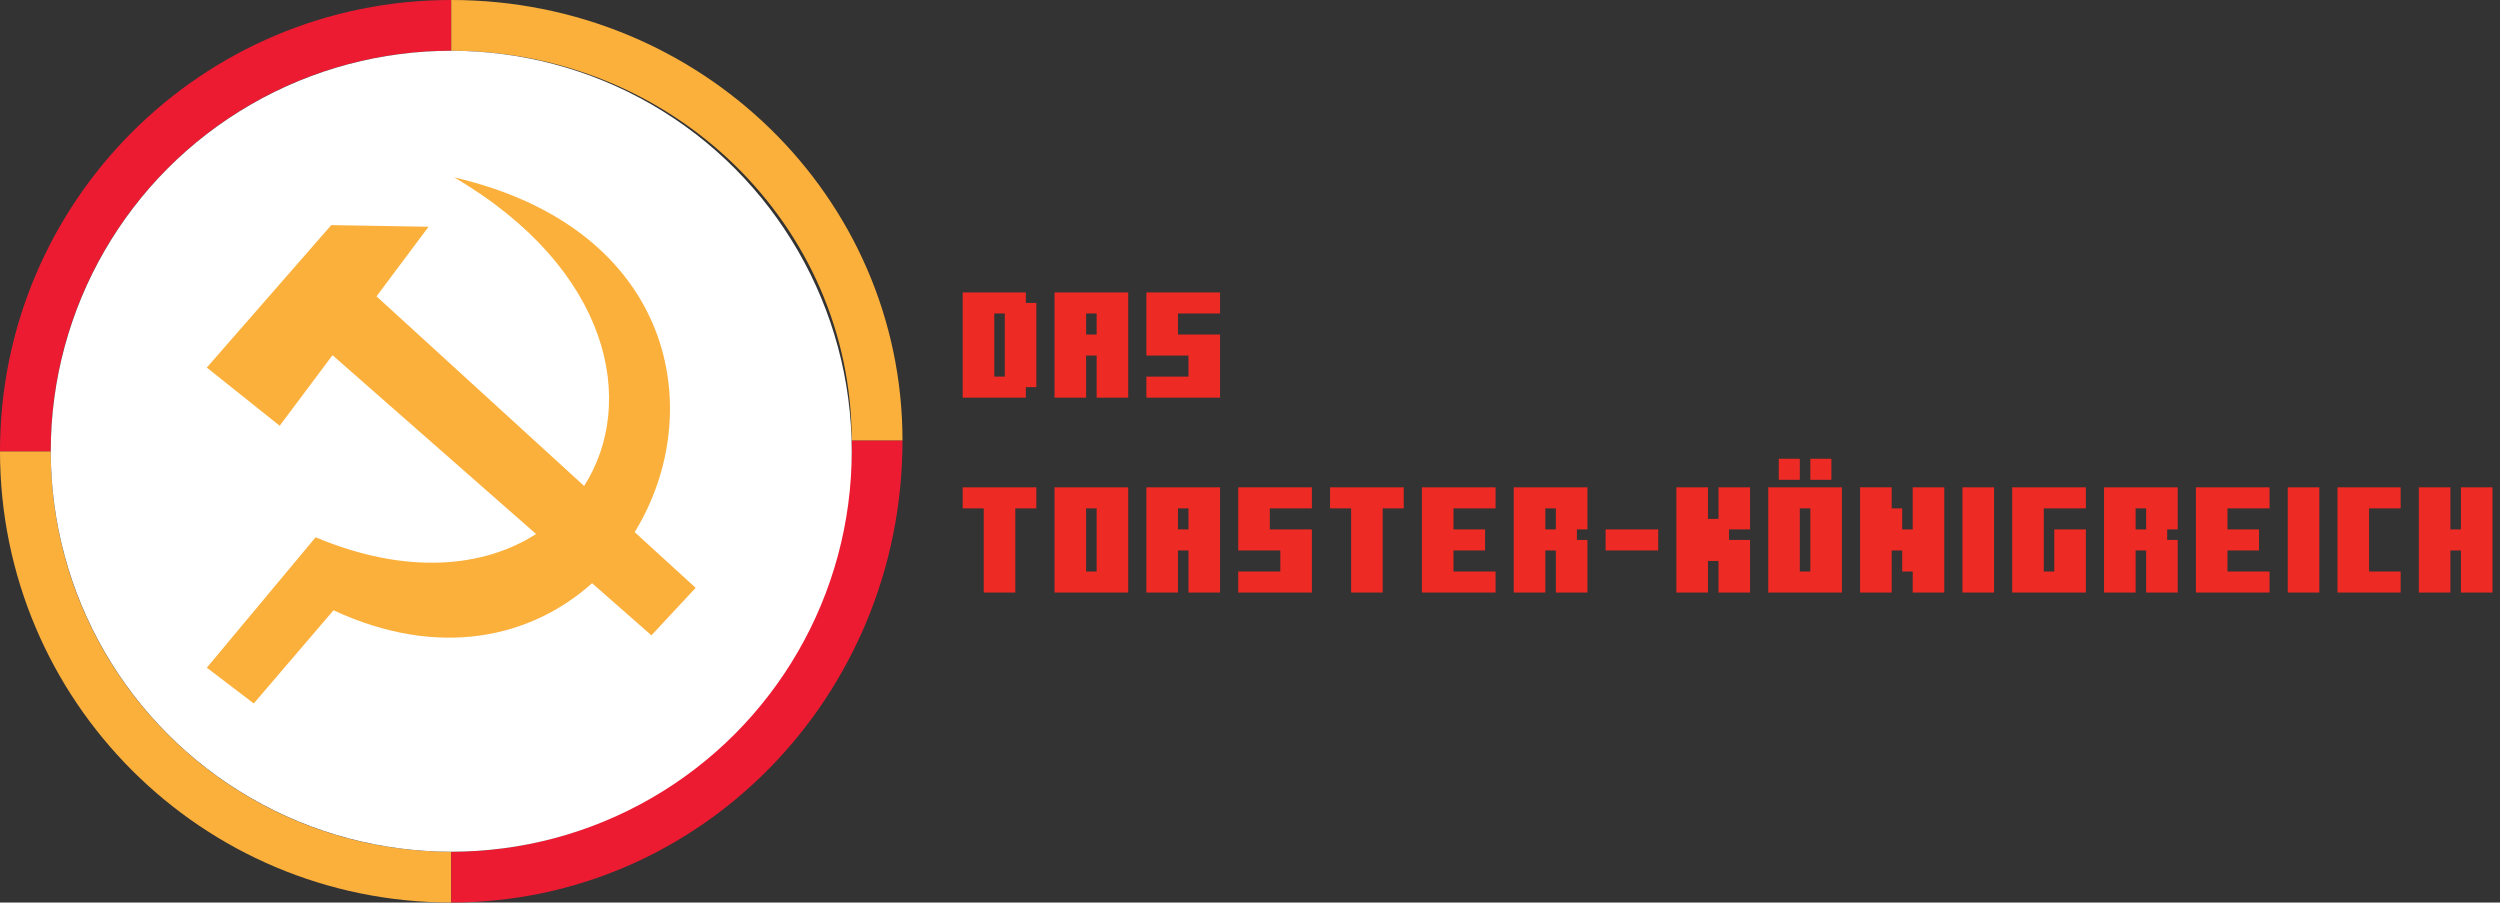 <?xml version="1.0" encoding="UTF-8"?>
<svg id="Layer_3" data-name="Layer 3" xmlns="http://www.w3.org/2000/svg" viewBox="0 0 2411.54 870.57">
  <rect x="0" y="0" width="2411.54" height="870.57" fill="#333333" stroke="none"/>
  <defs>
    <style>
      .cls-1 {
        fill: #fbb03c;
      }

      .cls-1, .cls-2, .cls-3, .cls-4 {
        stroke-width: 0px;
      }

      .cls-2 {
        fill: #ed1b32;
      }

      .cls-3 {
        fill: #ee2a24;
      }

      .cls-4 {
        fill: #fff;
      }
    </style>
  </defs>
  <g>
    <path class="cls-1" d="M435.28,821.59v48.98C194.68,870.57,0,675.88,0,435.28h48.97c0,213.53,172.79,386.31,386.31,386.31Z"/>
    <path class="cls-2" d="M870.56,424.83c0,246.38-194.69,445.74-435.28,445.74v-48.98c213.52,0,386.3-177.45,386.3-396.76h48.98Z"/>
    <path class="cls-2" d="M435.28,0v48.98c-213.52,0-386.31,172.78-386.31,386.3H0C0,194.69,194.68,0,435.28,0Z"/>
    <path class="cls-1" d="M870.56,424.83h-48.98c0-207.75-172.78-375.85-386.3-375.85V0c240.59,0,435.28,190.01,435.28,424.83Z"/>
    <circle class="cls-4" cx="435.28" cy="435.28" r="386.31"/>
    <path class="cls-1" d="M671.05,567.03l-42.67,45.83-57.26-50.28c-58.62,52.43-147.09,73.53-249.42,26.12l-76.91,89.86-45.29-34.49,104.95-125.8c87.71,36.8,162.15,29.28,212.65-3.16l-196.36-172.48-50.94,68.06-70.31-56.12,120.05-137.42,93.87,1.58-50.22,67.12,200.27,182.93c51.23-80.32,25.68-208.99-125.33-297.68,214.01,49.81,244.81,227.28,174.09,342.21l58.81,53.72Z"/>
  </g>
  <g>
    <path class="cls-3" d="M928.63,383.58v-101.5h60.9v10.15h10.15v81.2h-10.15v10.15h-60.9ZM969.23,302.38h-10.15v60.9h10.15v-60.9Z"/>
    <path class="cls-3" d="M1057.83,383.58v-40.6h-10.15v40.6h-30.45v-101.5h71.05v101.5h-30.45ZM1057.83,302.38h-10.15v20.3h10.15v-20.3Z"/>
    <path class="cls-3" d="M1105.82,383.58v-20.3h40.6v-20.3h-40.6v-60.9h71.05v20.3h-40.6v20.3h40.6v60.9h-71.05Z"/>
    <path class="cls-3" d="M948.93,571.58v-81.2h-20.3v-20.3h71.05v20.3h-20.3v81.2h-30.45Z"/>
    <path class="cls-3" d="M1017.23,571.58v-101.5h71.05v101.5h-71.05ZM1057.83,490.38h-10.15v60.9h10.15v-60.9Z"/>
    <path class="cls-3" d="M1146.42,571.58v-40.6h-10.15v40.6h-30.45v-101.5h71.05v101.5h-30.45ZM1146.42,490.38h-10.15v20.3h10.15v-20.3Z"/>
    <path class="cls-3" d="M1194.42,571.58v-20.3h40.6v-20.3h-40.6v-60.9h71.05v20.3h-40.6v20.3h40.6v60.9h-71.05Z"/>
    <path class="cls-3" d="M1303.31,571.58v-81.2h-20.3v-20.3h71.05v20.3h-20.3v81.2h-30.45Z"/>
    <path class="cls-3" d="M1371.6,571.58v-101.5h71.05v20.3h-40.6v20.3h30.45v20.3h-30.45v20.3h40.6v20.3h-71.05Z"/>
    <path class="cls-3" d="M1500.8,571.58v-40.6h-10.15v40.6h-30.45v-101.5h71.05v40.6h-10.15v10.15h10.15v50.75h-30.45ZM1500.8,490.38h-10.15v20.3h10.15v-20.3Z"/>
    <path class="cls-3" d="M1548.79,530.98v-20.3h50.75v20.3h-50.75Z"/>
    <path class="cls-3" d="M1657.69,571.58v-30.45h-10.15v30.45h-30.45v-101.5h30.45v30.45h10.15v-30.45h30.45v40.6h-20.3v10.15h20.3v50.75h-30.45Z"/>
    <path class="cls-3" d="M1705.68,571.58v-101.5h71.05v101.5h-71.05ZM1715.83,462.83v-20.3h20.3v20.3h-20.3ZM1746.28,490.38h-10.15v60.9h10.15v-60.9ZM1746.28,462.83v-20.3h20.3v20.3h-20.3Z"/>
    <path class="cls-3" d="M1845.03,571.58v-20.3h-10.15v-20.3h-10.15v40.6h-30.45v-101.5h30.45v20.3h10.15v20.3h10.15v-40.6h30.45v101.5h-30.45Z"/>
    <path class="cls-3" d="M1893.02,571.58v-101.5h30.45v101.5h-30.45Z"/>
    <path class="cls-3" d="M1941.01,571.58v-101.5h71.05v20.3h-40.6v60.9h10.15v-40.6h30.45v60.9h-71.05Z"/>
    <path class="cls-3" d="M2070.21,571.58v-40.6h-10.15v40.6h-30.45v-101.5h71.05v40.6h-10.15v10.15h10.15v50.75h-30.45ZM2070.21,490.38h-10.15v20.3h10.15v-20.3Z"/>
    <path class="cls-3" d="M2118.2,571.58v-101.5h71.05v20.3h-40.6v20.3h30.45v20.3h-30.45v20.3h40.6v20.3h-71.05Z"/>
    <path class="cls-3" d="M2206.8,571.58v-101.5h30.45v101.5h-30.45Z"/>
    <path class="cls-3" d="M2254.79,571.58v-101.5h60.9v20.3h-30.45v60.9h30.45v20.3h-60.9Z"/>
    <path class="cls-3" d="M2373.84,571.58v-40.6h-10.15v40.6h-30.45v-101.5h30.45v40.6h10.15v-40.6h30.45v101.5h-30.45Z"/>
  </g>
</svg>